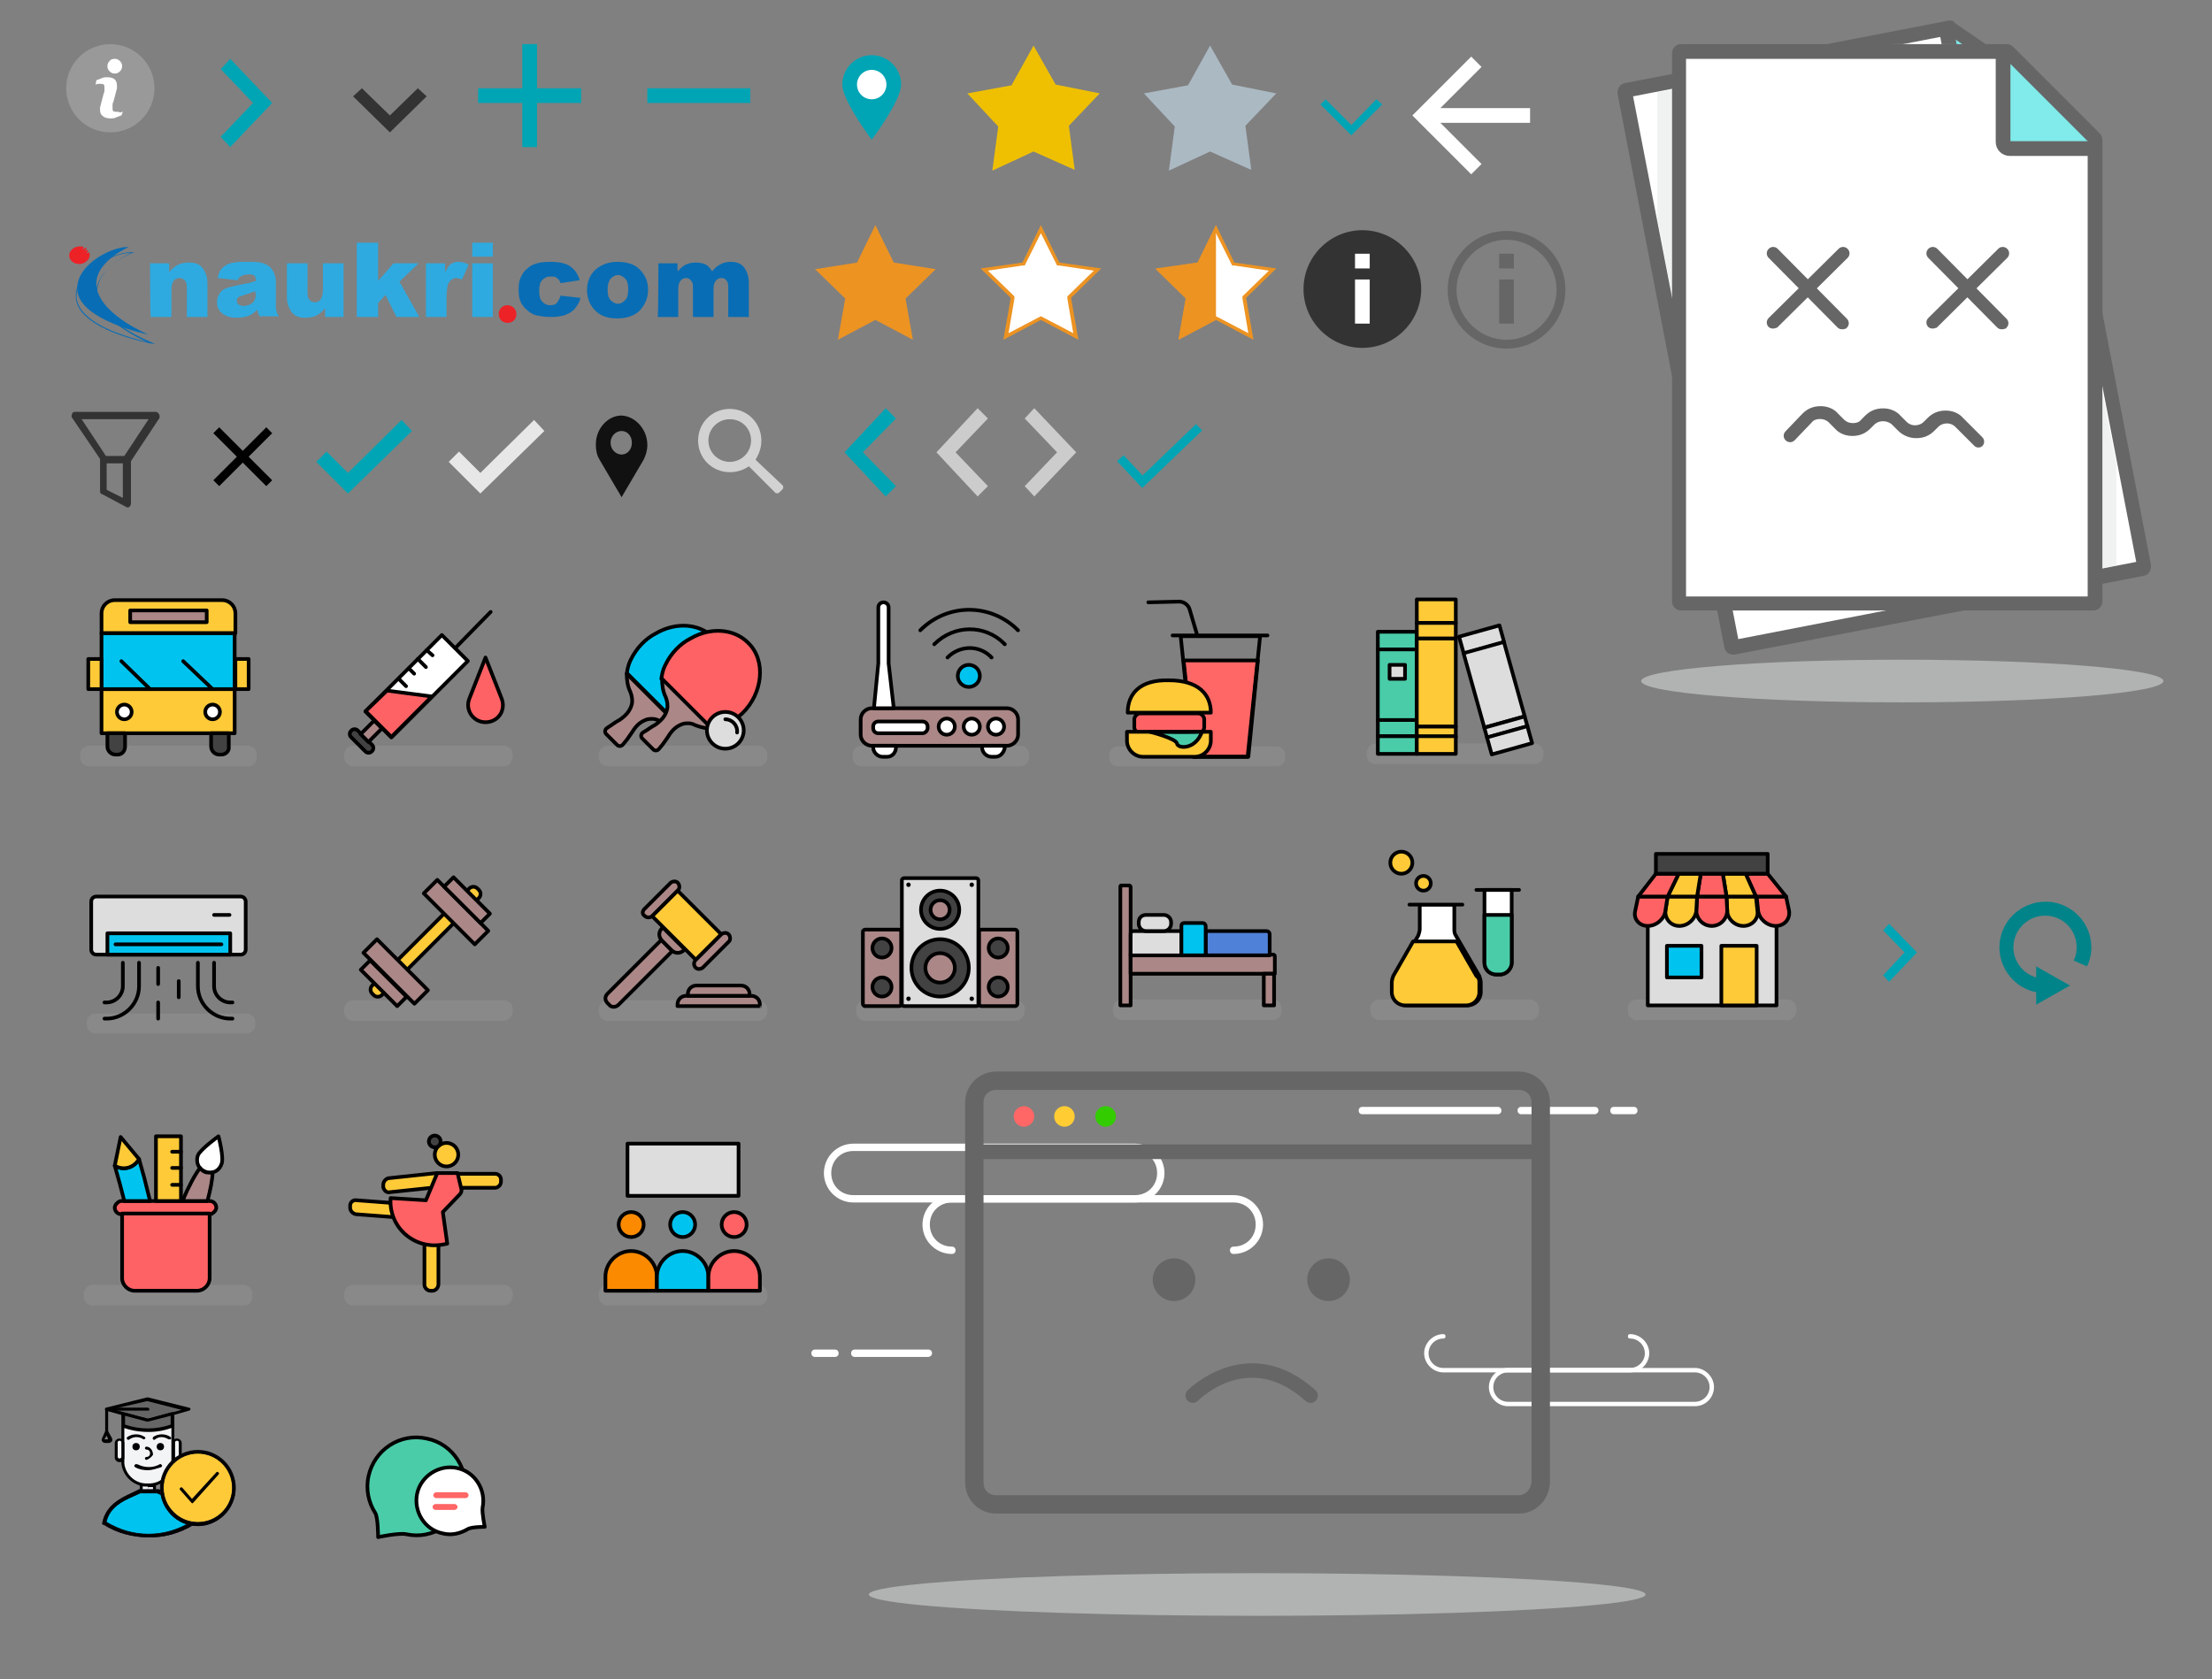 <?xml version="1.0" encoding="utf-8"?>
<!-- Generator: Adobe Illustrator 23.0.1, SVG Export Plug-In . SVG Version: 6.00 Build 0)  -->
<svg version="1.1" id="Layer_1" xmlns="http://www.w3.org/2000/svg" xmlns:xlink="http://www.w3.org/1999/xlink" x="0px" y="0px"
	 width="300.7px" height="228.3px" viewBox="0 0 300.7 228.3" style="enable-background:new 0 0 300.7 228.3;" xml:space="preserve"
	>
<rect x="0" y="0" width="300.7" height="228.3" fill="#808080" stroke="none"/>
<style type="text/css">
	.st0{fill:#999999;}
	.st1{fill:#00A5B5;}
	.st2{fill:#CCCCCC;}
	.st3{fill:#333333;}
	.st4{fill:#EC2227;}
	.st5{fill:#086DB5;}
	.st6{fill:#2EAAE1;}
	.st7{fill:#ABB9C3;}
	.st8{fill:#EFC002;}
	.st9{fill:#FFFFFF;}
	.st10{fill:#EC9322;}
	.st11{fill:#666666;}
	.st12{fill:#E7E7E7;}
	.st13{fill:#111111;}
	.st14{fill:#D2D2D2;}
	.st15{fill:#81EAEA;stroke:#666666;stroke-width:2;stroke-miterlimit:10;}
	.st16{opacity:0.5;clip-path:url(#SVGID_2_);}
	.st17{fill:#E1E5E5;}
	.st18{fill:#666666;stroke:#666666;stroke-width:0.75;stroke-miterlimit:10;}
	.st19{opacity:0.5;}
	.st20{fill:none;stroke:#00A5B5;stroke-width:1.2;stroke-miterlimit:10;}
	.st21{fill:#666666;stroke:#666666;stroke-miterlimit:10;}
	.st22{fill:#FF6666;}
	.st23{fill:#FFCC33;}
	.st24{fill:#33CC00;}
	.st25{fill:#008489;}
	.st26{fill:none;}
	.st27{opacity:0.39;}
	.st28{fill:#FF6666;stroke:#000000;stroke-width:0.5;stroke-linecap:round;stroke-linejoin:round;stroke-miterlimit:10;}
	.st29{fill:none;stroke:#000000;stroke-width:0.5;stroke-linecap:round;stroke-linejoin:round;stroke-miterlimit:10;}
	.st30{fill:#FE6264;stroke:#000000;stroke-width:0.5;stroke-linecap:round;stroke-linejoin:round;stroke-miterlimit:10;}
	.st31{fill:#FFCA38;stroke:#000000;stroke-width:0.5;stroke-linecap:round;stroke-linejoin:round;stroke-miterlimit:10;}
	.st32{fill:#4ACCA9;stroke:#000000;stroke-width:0.5;stroke-linecap:round;stroke-linejoin:round;stroke-miterlimit:10;}
	.st33{fill:#E67581;}
	.st34{fill:#00C4EF;stroke:#000000;stroke-width:0.5;stroke-linecap:round;stroke-linejoin:round;stroke-miterlimit:10;}
	.st35{fill:#AB8787;stroke:#000000;stroke-width:0.5;stroke-linecap:round;stroke-linejoin:round;stroke-miterlimit:10;}
	.st36{fill:#FFFFFF;stroke:#000000;stroke-width:0.5;stroke-linecap:round;stroke-linejoin:round;stroke-miterlimit:10;}
	.st37{fill:#DDDDDD;stroke:#050000;stroke-width:0.5;stroke-linecap:round;stroke-linejoin:round;stroke-miterlimit:10;}
	.st38{fill:#DDDDDD;stroke:#000000;stroke-width:0.5;stroke-linecap:round;stroke-linejoin:round;stroke-miterlimit:10;}
	.st39{fill:#424242;stroke:#000000;stroke-width:0.5;stroke-linecap:round;stroke-linejoin:round;stroke-miterlimit:10;}
	.st40{fill:#5081D8;stroke:#000000;stroke-width:0.5;stroke-linecap:round;stroke-linejoin:round;stroke-miterlimit:10;}
	.st41{fill:#FB8A00;stroke:#000000;stroke-width:0.5;stroke-linecap:round;stroke-linejoin:round;stroke-miterlimit:10;}
	.st42{fill:#F3F4F5;}
	.st43{fill:#333366;}
	.st44{fill:#666667;}
</style>
<circle id="Oval-3" class="st0" cx="15" cy="12" r="6"/>
<polygon id="Shape-Copy-6" class="st1" points="30,9.4 31.3,8 37,14 31.3,20 30,18.6 34.4,14 "/>
<polygon id="Shape-Copy-6_4_" class="st1" points="256,126.5 256.8,125.6 260.6,129.5 256.8,133.5 256,132.6 258.9,129.5 "/>
<polygon id="Shape-Copy-6_1_" class="st1" points="121.8,66.1 120.4,67.5 114.8,61.5 120.4,55.5 121.8,56.9 117.3,61.5 "/>
<polygon id="Shape-Copy-6_2_" class="st2" points="134.3,66.1 132.9,67.5 127.3,61.5 132.9,55.5 134.3,56.9 129.9,61.5 "/>
<polygon id="Shape-Copy-6_3_" class="st2" points="139.3,56.9 140.6,55.5 146.3,61.5 140.6,67.5 139.3,66.1 143.7,61.5 "/>
<polygon id="Shape-Copy-7" class="st3" points="56.8,12 53,15.7 49.2,12 48,13.1 53,18 58,13.1 "/>
<polygon id="Shape" class="st1" points="71,6 71,12 65,12 65,14 71,14 71,20 73,20 73,14 79,14 79,12 73,12 73,6 "/>
<polygon id="Shape-Copy-4" class="st1" points="94,12 88,12 88,14 94,14 96,14 102,14 102,12 96,12 "/>
<g>
	<path class="st4" d="M11.7,34.4l0.3-0.3L11.9,34l-0.4,0.1l0.3-0.3c0,0,0-0.1-0.1-0.1l-0.5,0.2l0.2-0.3c-0.2-0.1-0.4-0.1-0.6-0.1
		c-0.7,0-1.4,0.6-1.4,1.2c0,0.7,0.6,1.2,1.4,1.2c0.7,0,1.4-0.6,1.4-1.2c0-0.1,0-0.2-0.1-0.4L11.7,34.4z"/>
	<g>
		<path class="st5" d="M76.2,40.2l2.7,0.3c-0.1,0.6-0.4,1-0.7,1.4c-0.3,0.4-0.8,0.7-1.3,0.9s-1.2,0.3-2,0.3S73.5,43,73,42.9
			s-1-0.4-1.3-0.7c-0.4-0.3-0.7-0.7-0.9-1.1c-0.2-0.4-0.3-1-0.3-1.7c0-0.8,0.1-1.4,0.4-1.9c0.2-0.4,0.4-0.7,0.8-1
			c0.3-0.3,0.7-0.5,1-0.6c0.5-0.2,1.2-0.3,2.1-0.3c1.2,0,2.1,0.2,2.7,0.6c0.6,0.4,1.1,1.1,1.3,1.9l-2.6,0.4
			c-0.1-0.3-0.2-0.5-0.5-0.7c-0.2-0.2-0.5-0.2-0.9-0.2c-0.5,0-0.8,0.2-1.1,0.5c-0.3,0.3-0.4,0.8-0.4,1.5c0,0.6,0.1,1.1,0.4,1.4
			c0.3,0.3,0.6,0.5,1.1,0.5c0.4,0,0.7-0.1,0.9-0.3C75.9,40.9,76.1,40.6,76.2,40.2"/>
		<path class="st5" d="M79.8,39.4c0-1.1,0.4-2,1.1-2.7c0.8-0.7,1.8-1.1,3-1.1c1.5,0,2.6,0.4,3.3,1.3c0.6,0.7,0.9,1.5,0.9,2.5
			c0,1.1-0.4,2-1.1,2.8c-0.7,0.7-1.8,1.1-3.1,1.1c-1.2,0-2.1-0.3-2.8-0.9C80.2,41.6,79.8,40.6,79.8,39.4 M82.6,39.4
			c0,0.6,0.1,1.1,0.4,1.4c0.3,0.3,0.6,0.5,1,0.5s0.7-0.2,1-0.5s0.4-0.8,0.4-1.5c0-0.6-0.1-1.1-0.4-1.4c-0.3-0.3-0.6-0.5-1-0.5
			s-0.7,0.2-1,0.5C82.7,38.3,82.6,38.8,82.6,39.4"/>
		<path class="st5" d="M89.5,35.8h2.6v1.1c0.4-0.4,0.8-0.8,1.1-0.9c0.4-0.2,0.8-0.3,1.4-0.3s1,0.1,1.4,0.3c0.3,0.2,0.6,0.5,0.8,0.9
			c0.4-0.5,0.8-0.8,1.2-1c0.4-0.2,0.8-0.3,1.3-0.3c0.8,0,1.4,0.2,1.8,0.7s0.7,1.2,0.7,2.2v4.6H99v-4.2c0-0.3-0.1-0.6-0.2-0.7
			c-0.2-0.3-0.4-0.4-0.7-0.4c-0.3,0-0.6,0.1-0.8,0.4c-0.2,0.2-0.3,0.6-0.3,1.1v3.8h-2.8v-4c0-0.3,0-0.5-0.1-0.7s-0.2-0.3-0.3-0.4
			c-0.1-0.1-0.3-0.2-0.5-0.2c-0.3,0-0.6,0.1-0.8,0.4c-0.2,0.2-0.3,0.6-0.3,1.2v3.7h-2.8C89.5,43.1,89.5,35.8,89.5,35.8z"/>
		<path class="st6" d="M20.4,35.8H23V37c0.4-0.5,0.8-0.8,1.2-1c0.4-0.2,0.9-0.3,1.5-0.3c0.8,0,1.4,0.2,1.8,0.7s0.7,1.2,0.7,2.1v4.6
			h-2.8v-4c0-0.5-0.1-0.8-0.3-1c-0.2-0.2-0.4-0.3-0.7-0.3c-0.3,0-0.6,0.1-0.8,0.4c-0.2,0.3-0.3,0.7-0.3,1.4v3.5h-2.8
			C20.4,43.1,20.4,35.8,20.4,35.8z"/>
		<path class="st6" d="M32.3,38.1l-2.7-0.3c0.1-0.5,0.2-0.8,0.4-1.1c0.2-0.3,0.5-0.5,0.8-0.7c0.3-0.1,0.6-0.3,1.1-0.3
			c0.4-0.1,0.9-0.1,1.5-0.1c0.8,0,1.5,0,2,0.1s0.9,0.3,1.3,0.6c0.2,0.2,0.4,0.5,0.6,0.9c0.1,0.4,0.2,0.7,0.2,1.1v3.2
			c0,0.3,0,0.6,0.1,0.8c0,0.2,0.1,0.4,0.3,0.7h-2.6c-0.1-0.2-0.2-0.3-0.2-0.4c0-0.1-0.1-0.3-0.1-0.5c-0.4,0.4-0.7,0.6-1.1,0.8
			c-0.5,0.2-1.1,0.3-1.7,0.3c-0.9,0-1.5-0.2-2-0.6c-0.5-0.4-0.7-0.9-0.7-1.5s0.2-1,0.5-1.4s0.9-0.6,1.8-0.8c1-0.2,1.7-0.4,2-0.4
			c0.3-0.1,0.6-0.2,1-0.3c0-0.3-0.1-0.6-0.2-0.7c-0.1-0.1-0.4-0.2-0.7-0.2c-0.5,0-0.8,0.1-1,0.2C32.6,37.6,32.4,37.8,32.3,38.1
			 M34.7,39.6c-0.4,0.1-0.8,0.3-1.2,0.4c-0.6,0.2-0.9,0.3-1.1,0.4c-0.2,0.2-0.2,0.3-0.2,0.5s0.1,0.4,0.2,0.5
			c0.2,0.1,0.4,0.2,0.7,0.2s0.6-0.1,0.9-0.2c0.3-0.2,0.5-0.3,0.6-0.6c0.1-0.2,0.2-0.5,0.2-0.8C34.7,40,34.7,39.6,34.7,39.6z"/>
		<path class="st6" d="M46.8,43.1h-2.6v-1.2c-0.4,0.5-0.8,0.8-1.2,1s-0.9,0.3-1.5,0.3c-0.8,0-1.4-0.2-1.8-0.7
			C39.3,42,39,41.3,39,40.4v-4.6h2.8v4c0,0.5,0.1,0.8,0.3,1s0.4,0.3,0.7,0.3s0.6-0.1,0.8-0.4c0.2-0.3,0.3-0.7,0.3-1.4v-3.5h2.8v7.3
			H46.8z"/>
		<polygon class="st6" points="48.5,33 51.4,33 51.4,38.2 53.5,35.8 56.9,35.8 54.3,38.3 57,43.1 53.9,43.1 52.4,40.1 51.4,41.2 
			51.4,43.1 48.5,43.1 		"/>
		<path class="st6" d="M57.9,35.8h2.6V37c0.3-0.5,0.5-0.9,0.8-1.1c0.3-0.2,0.6-0.3,1-0.3s0.9,0.1,1.4,0.4l-0.9,2
			c-0.3-0.1-0.6-0.2-0.8-0.2c-0.4,0-0.6,0.2-0.9,0.5c-0.3,0.4-0.4,1.2-0.4,2.4v2.4h-2.8C57.9,43.1,57.9,35.8,57.9,35.8z"/>
		<path class="st6" d="M64.2,33H67v1.9h-2.8V33z M64.2,35.8H67v7.3h-2.8V35.8z"/>
		<path class="st5" d="M17.5,33.6c0,0-5.2,2.2-4.3,5.8s7,6.1,7,6.1s-9.9-2-9.7-6.4C10.6,35.7,15.6,33.4,17.5,33.6"/>
		<path class="st5" d="M21.1,46.8l-0.6-0.1c0,0-2.6-0.5-5.1-1.5c-1.5-0.6-2.7-1.3-3.5-2c-1.1-0.9-1.6-1.9-1.6-3c0-2,1.8-3.5,2.9-4.2
			c1.5-1,3.3-1.7,4.5-1.7c0.1,0,0.3,0,0.4,0h0.2L18,34.4c0,0-1.3,0.5-2.5,1.4c-1.1,0.9-2.4,2.3-2.3,4.2c0.1,0.8,0.5,1.7,1.2,2.5
			c0.6,0.7,1.5,1.4,2.5,2.1c1.8,1.2,3.6,1.9,3.6,1.9L21.1,46.8z M17.6,34.4c-1.1,0-3,0.7-4.4,1.7c-1,0.7-2.8,2.2-2.8,4.1
			c0,1,0.5,2,1.6,2.9c0.8,0.7,2,1.4,3.5,2c1.8,0.7,3.6,1.2,4.5,1.4c-0.7-0.3-1.9-0.9-3.1-1.7c-1.1-0.7-1.9-1.4-2.5-2.1
			c-0.8-0.9-1.2-1.8-1.3-2.6c-0.1-0.9,0.2-1.7,0.7-2.5c0.4-0.6,1-1.2,1.7-1.8c0.9-0.7,1.9-1.2,2.3-1.4
			C17.7,34.4,17.6,34.4,17.6,34.4"/>
		<path class="st4" d="M70.2,42.7c0,0.7-0.5,1.2-1.2,1.2s-1.2-0.5-1.2-1.2s0.5-1.2,1.2-1.2C69.6,41.5,70.2,42,70.2,42.7"/>
	</g>
</g>
<path id="Shape_525_copy_7" class="st7" d="M164.5,6.2l3,5.3l6,1.2l-4.2,4.4l0.8,6l-5.6-2.5l-5.6,2.6l0.8-6l-4.2-4.5l6-1.1
	L164.5,6.2"/>
<path id="Shape_525_copy" class="st8" d="M140.5,6.2l3,5.3l6,1.2l-4.2,4.4l0.8,6l-5.6-2.5l-5.6,2.6l0.8-6l-4.2-4.5l6-1.1L140.5,6.2"
	/>
<g>
	<path class="st9" d="M15.9,15.2c-0.2,0-0.4,0-0.5-0.1s-0.1-0.2-0.1-0.4c0-0.1,0-0.2,0-0.4c0-0.1,0-0.3,0.1-0.4l0.4-1.5
		c0-0.1,0.1-0.3,0.1-0.4c0-0.2,0-0.3,0-0.4c0-0.3-0.1-0.6-0.3-0.8s-0.6-0.3-1-0.3c-0.2,0-0.5,0-0.7,0.1s-0.5,0.2-0.8,0.3L13,11.5
		c0.1,0,0.2-0.1,0.3-0.1s0.2,0,0.3,0c0.2,0,0.4,0,0.5,0.1s0.1,0.2,0.1,0.4c0,0.1,0,0.2,0,0.4c0,0.1,0,0.2-0.1,0.4l-0.4,1.5
		c0,0.2-0.1,0.3-0.1,0.4c0,0.1,0,0.2,0,0.4c0,0.3,0.1,0.6,0.4,0.8c0.2,0.2,0.6,0.3,1,0.3c0.3,0,0.5,0,0.7-0.1s0.5-0.2,0.8-0.3
		l0.2-0.5c0,0-0.2,0-0.3,0.1C16.1,15.2,16,15.2,15.9,15.2z"/>
	<path class="st9" d="M15.6,8c-0.3,0-0.6,0.1-0.7,0.3c-0.2,0.2-0.3,0.4-0.3,0.7s0.1,0.5,0.3,0.7s0.4,0.3,0.7,0.3s0.5-0.1,0.7-0.3
		s0.3-0.4,0.3-0.7s-0.1-0.5-0.3-0.7S15.9,8,15.6,8z"/>
</g>
<g>
	<polygon class="st9" points="141.5,43.3 136.8,45.8 137.7,40.5 133.8,36.7 139.1,36 141.5,31.2 143.9,36 149.2,36.7 145.3,40.5 
		146.2,45.8 	"/>
	<path class="st10" d="M141.5,31.7l2.1,4.2l0.1,0.2h0.3l4.7,0.7l-3.4,3.3l-0.2,0.2v0.3l0.8,4.7l-4.2-2.2l-0.2-0.1l-0.2,0.1l-4.2,2.2
		l0.8-4.7v-0.3l-0.2-0.2l-3.4-3.3l4.7-0.7h0.3l0.1-0.2L141.5,31.7z M141.5,30.6l-2.5,5.1l-5.7,0.8l4.1,4l-1,5.7l5.1-2.7l5.1,2.7
		l-1-5.7l4.1-4l-5.7-0.8L141.5,30.6z"/>
	<polygon class="st10" points="119,30.6 121.5,35.7 127.2,36.6 123.1,40.6 124.1,46.2 119,43.5 113.9,46.2 114.9,40.6 110.8,36.6 
		116.5,35.7 	"/>
	<polygon class="st9" points="165.3,43.3 160.5,45.8 161.4,40.5 157.6,36.7 162.9,36 165.3,31.2 167.7,36 173,36.7 169.1,40.5 
		170,45.8 	"/>
	<path class="st10" d="M165.3,31.7l2.1,4.2l0.1,0.2h0.3l4.7,0.7l-3.4,3.3l-0.2,0.2v0.3l0.8,4.7l-4.2-2.2l-0.2-0.1l-0.2,0.1l-4.2,2.2
		l0.8-4.7v-0.3l-0.2-0.2l-3.4-3.3l4.7-0.7h0.3l0.1-0.2L165.3,31.7z M165.3,30.6l-2.5,5.1l-5.7,0.8l4.1,4l-1,5.7l5.1-2.7l5.1,2.7
		l-1-5.7l4.1-4l-5.7-0.8L165.3,30.6z"/>
	<polyline class="st10" points="165.3,43.5 160.2,46.2 161.2,40.6 157.1,36.6 162.8,35.7 165.3,30.6 	"/>
</g>
<g>
	<path class="st1" d="M122.5,11.5c0,2.2-4,7.5-4,7.5s-4-5.3-4-7.5s1.8-4,4-4S122.5,9.3,122.5,11.5z"/>
	<circle class="st9" cx="118.5" cy="11.5" r="2"/>
</g>
<g>
	<polygon class="st1" points="183.7,18.4 179.5,14.2 180.2,13.5 183.7,17 187.1,13.5 187.9,14.2 	"/>
</g>
<g id="Mobile">
	<g id="SRP-Copy-14" transform="translate(-17, -15)">
		<polygon id="Shape_1_" class="st9" points="225,29.7 212.8,29.7 218.4,24.1 217,22.7 209,30.7 217,38.7 218.4,37.3 212.8,31.7 
			225,31.7 		"/>
	</g>
</g>
<g>
	<path class="st11" d="M203.8,38h2v6h-2V38z"/>
	<path class="st11" d="M203.8,34.5h2v2h-2V34.5z"/>
	<g>
		<path class="st11" d="M204.8,32.6c3.7,0,6.8,3.1,6.8,6.8s-3.1,6.8-6.8,6.8s-6.8-3.1-6.8-6.8S201.1,32.6,204.8,32.6 M204.8,31.4
			c-4.4,0-8,3.6-8,8s3.6,8,8,8s8-3.6,8-8S209.2,31.4,204.8,31.4L204.8,31.4z"/>
	</g>
</g>
<g>
	<g>
		<path class="st3" d="M185.2,31.3c-4.4,0-8,3.6-8,8s3.6,8,8,8s8-3.6,8-8S189.6,31.3,185.2,31.3L185.2,31.3z"/>
	</g>
	<path class="st9" d="M184.2,38h2v6h-2V38z"/>
	<path class="st9" d="M184.2,34.5h2v2h-2V34.5z"/>
</g>
<g id="home_x2F_SRP_x2F_CTP">
	<g id="CTP" transform="translate(-118, -157)">
		<g id="Group-3" transform="translate(118, 154)">
			<g id="filter" transform="translate(0, 3)">
				<path id="Shape_2_" class="st3" d="M21.6,56.3c-0.1-0.2-0.3-0.3-0.4-0.3h-11c-0.2,0-0.4,0.1-0.4,0.3c-0.1,0.2-0.1,0.4,0,0.5
					l3.8,5.6c0,0,0,0,0,0.1v4.3c0,0.2,0.1,0.4,0.3,0.4l3.2,1.7c0.1,0,0.1,0.1,0.2,0.1s0.2,0,0.3-0.1c0.1-0.1,0.2-0.3,0.2-0.4v-5.8
					l3.9-5.9C21.7,56.6,21.7,56.4,21.6,56.3L21.6,56.3z M16.7,67.7l-2.2-1.1V63h2.2V67.7z M16.9,62h-2.5l-3.3-5h9.1L16.9,62z"/>
			</g>
		</g>
	</g>
</g>
<g id="home_x2F_SRP_x2F_CTP_1_">
	<g id="Artboard" transform="translate(-75, -63)">
		<g id="Group-52" transform="translate(14, 55)">
			<polygon id="Shape-Copy-25" points="98,66.9 97.2,66.1 94,69.3 90.8,66.1 90,66.9 93.2,70.1 90,73.3 90.8,74.1 94,70.9 
				97.2,74.1 98,73.3 94.8,70.1 			"/>
		</g>
	</g>
</g>
<g id="home_x2F_SRP_x2F_CTP_2_">
	<g id="Artboard_1_" transform="translate(-119, -230)">
		<polygon id="Shape-Copy-21" class="st1" points="166.3,294.3 163.4,291.4 162,292.8 166.3,297.1 175,288.6 173.6,287.1 		"/>
	</g>
</g>
<g id="home_x2F_SRP_x2F_CTP_3_">
	<g id="Artboard_2_" transform="translate(-119, -266)">
		<polygon id="Shape-Copy-21_1_" class="st12" points="184.3,330.3 181.4,327.4 180,328.8 184.3,333.1 193,324.6 191.6,323.1 		"/>
	</g>
</g>
<g id="home_x2F_SRP_x2F_CTP_4_">
	<g id="CTP_1_" transform="translate(-88, -243)">
		<g id="Group-2" transform="translate(0, 196)">
			<g id="Group-46-Copy-4" transform="translate(88, 7)">
				<path id="Shape_3_" class="st13" d="M88,100.5c0,0.7-0.2,1.4-0.5,2l-3,5.1l-3-5.1c-0.3-0.5-0.5-1.1-0.5-2.1
					c0-2.1,1.6-3.9,3.5-3.9C86.4,96.6,88,98.4,88,100.5z M83,100.2c0,0.9,0.7,1.6,1.5,1.6s1.4-0.7,1.4-1.6s-0.6-1.6-1.4-1.6
					S83,99.3,83,100.2z"/>
			</g>
		</g>
	</g>
</g>
<g id="home_x2F_SRP_x2F_CTP_5_">
	<g id="Artboard_3_" transform="translate(-121, -108)">
		<path id="Shape-Copy-10" class="st14" d="M227.4,174c0.1,0.1,0.1,0.4,0,0.5l-0.5,0.5c-0.1,0.1-0.4,0.1-0.5,0l-3.5-3.5l-0.1-0.1
			c-0.7,0.5-1.6,0.8-2.6,0.8c-2.4,0-4.3-1.9-4.3-4.3c0-2.4,1.9-4.3,4.3-4.3c2.4,0,4.3,1.9,4.3,4.3c0,1-0.3,1.8-0.8,2.6
			c0,0,0.1,0,0.1,0.1L227.4,174z M220.2,165c-1.6,0-2.9,1.3-2.9,2.9c0,1.6,1.3,2.9,2.9,2.9c1.6,0,2.9-1.3,2.9-2.9
			C223.1,166.3,221.9,165,220.2,165z"/>
	</g>
</g>
<g>
	<g>
		<g>
			<g>
				<g>
					<path class="st9" d="M235.6,87.9c-0.1,0-0.2-0.1-0.2-0.2l-14.5-75.2c0-0.1,0-0.1,0-0.2s0.1-0.1,0.2-0.1l44-8.5l0,0
						c0.1,0,0.1,0,0.1,0l14,9.6c0.1,0,0.1,0.1,0.1,0.2l12.2,63.3c0,0.1,0,0.1,0,0.2s-0.1,0.1-0.2,0.1L235.6,87.9L235.6,87.9z"/>
					<path class="st11" d="M265.2,4.7L265.2,4.7L265.2,4.7 M264.9,4.8l13.5,9.3l12,62.3l-54.1,10.5L222,13.1L264.9,4.8 M265.1,2.8
						c-0.1,0-0.2,0-0.2,0l-44,8.5c-0.7,0.1-1.1,0.8-1,1.5L234.4,88c0.1,0.6,0.6,1,1.2,1c0.1,0,0.2,0,0.2,0l55.6-10.7
						c0.7-0.1,1.1-0.8,1-1.5l-12.2-63.3c-0.1-0.3-0.3-0.6-0.5-0.8l-14-9.6C265.6,2.8,265.3,2.8,265.1,2.8L265.1,2.8z"/>
				</g>
			</g>
		</g>
		<g>
			<path class="st15" d="M264.7,4.6l2.2,11.6c0.1,0.5,0.6,0.9,1.1,0.8l11.5-2.2"/>
		</g>
	</g>
	<g>
		<g>
			<g>
				<g>
					<g>
						<g>
							<g>
								<g>
									<g>
										<g>
											<g>
												<defs>
													<polyline id="SVGID_1_" points="278.1,13.9 290.3,76.4 236.3,86.7 222.1,13.2 263.8,4.7 													"/>
												</defs>
												<clipPath id="SVGID_2_">
													<use xlink:href="#SVGID_1_"  style="overflow:visible;"/>
												</clipPath>
												<g class="st16">
													<g>
														<polyline class="st17" points="287.7,18.5 287.7,83.1 225.3,83.1 225.3,6 274.4,6 														"/>
													</g>
												</g>
											</g>
										</g>
									</g>
								</g>
							</g>
						</g>
					</g>
				</g>
			</g>
		</g>
	</g>
	<g>
		<g>
			<g>
				<path class="st9" d="M228.4,82.1c-0.1,0-0.2-0.1-0.2-0.2V7.2c0-0.1,0.1-0.2,0.2-0.2h44.3c0.1,0,0.1,0,0.2,0.1l11.8,11.8
					c0,0,0.1,0.1,0.1,0.2v62.8c0,0.1-0.1,0.2-0.2,0.2H228.4z"/>
				<path class="st11" d="M272.5,8l11.3,11.3v61.8h-54.6V8H272.5 M272.8,6h-44.3c-0.7,0-1.2,0.6-1.2,1.2v74.6c0,0.7,0.6,1.2,1.2,1.2
					h56.1c0.7,0,1.2-0.6,1.2-1.2V19c0-0.3-0.1-0.6-0.4-0.9L273.7,6.4C273.4,6.1,273.1,6,272.8,6L272.8,6z"/>
			</g>
		</g>
	</g>
	<g>
		<path class="st15" d="M272.3,7.7v11.6c0,0.5,0.4,0.9,0.9,0.9h11.6"/>
	</g>
	<g>
		<g>
			<path class="st18" d="M250.5,44.4c-0.1,0-0.3,0-0.4-0.1l-9.4-9.5c-0.2-0.2-0.2-0.5,0-0.7s0.5-0.2,0.7,0l9.4,9.5
				c0.2,0.2,0.2,0.5,0,0.7C250.8,44.3,250.6,44.4,250.5,44.4z"/>
		</g>
		<g>
			<path class="st18" d="M241.1,44.3c-0.1,0-0.3,0-0.4-0.1c-0.2-0.2-0.2-0.5,0-0.7l9.5-9.4c0.2-0.2,0.5-0.2,0.7,0s0.2,0.5,0,0.7
				l-9.5,9.4C241.3,44.2,241.2,44.3,241.1,44.3z"/>
		</g>
	</g>
	<g>
		<g>
			<path class="st18" d="M272.2,44.4c-0.1,0-0.3,0-0.4-0.1l-9.4-9.5c-0.2-0.2-0.2-0.5,0-0.7s0.5-0.2,0.7,0l9.4,9.5
				c0.2,0.2,0.2,0.5,0,0.7C272.5,44.3,272.3,44.4,272.2,44.4z"/>
		</g>
		<g>
			<path class="st18" d="M262.8,44.3c-0.1,0-0.3,0-0.4-0.1c-0.2-0.2-0.2-0.5,0-0.7l9.5-9.4c0.2-0.2,0.5-0.2,0.7,0s0.2,0.5,0,0.7
				l-9.5,9.4C263,44.2,262.9,44.3,262.8,44.3z"/>
		</g>
	</g>
	<g>
		<path class="st18" d="M268.7,60.4l-2.6-2.6c-0.4-0.4-0.9-0.6-1.4-0.6l0,0c-0.6,0-1.1,0.2-1.5,0.6l-0.5,0.5
			c-0.6,0.6-1.3,0.9-2.2,0.9c-0.8,0-1.6-0.3-2.2-0.9l-0.8-0.8c-0.4-0.4-1-0.6-1.5-0.6c-0.6,0-1.1,0.2-1.5,0.6L254,58
			c-0.6,0.6-1.3,0.9-2.2,0.9l0,0c-0.8,0-1.6-0.3-2.1-0.9l-0.8-0.8c-0.4-0.4-0.9-0.6-1.5-0.6s-1.1,0.2-1.4,0.6l-2.3,2.4
			c-0.2,0.2-0.5,0.2-0.7,0s-0.2-0.5,0-0.7l2.3-2.4c0.6-0.6,1.3-0.9,2.2-0.9l0,0c0.8,0,1.6,0.3,2.1,0.9l0.8,0.8
			c0.4,0.4,0.9,0.6,1.5,0.6s1.1-0.2,1.4-0.6l0.5-0.5c0.6-0.6,1.3-0.9,2.2-0.9l0,0c0.8,0,1.6,0.3,2.1,0.9l0.8,0.8
			c0.4,0.4,0.9,0.6,1.4,0.6l0,0c0.6,0,1.1-0.2,1.5-0.6l0.5-0.5c0.6-0.6,1.3-0.9,2.2-0.9l0,0c0.8,0,1.6,0.3,2.1,0.9l2.6,2.6
			c0.2,0.2,0.2,0.5,0,0.7C269.1,60.5,268.8,60.5,268.7,60.4z"/>
	</g>
	<g class="st19">
		<g>
			<ellipse class="st17" cx="258.6" cy="92.6" rx="35.5" ry="2.9"/>
		</g>
	</g>
</g>
<polyline class="st20" points="152.3,62.3 155.3,65.5 163,58.1 "/>
<g>
	<g>
		<g>
			<path class="st9" d="M216.8,151.5h-10c-0.3,0-0.5-0.2-0.5-0.5s0.2-0.5,0.5-0.5h10c0.3,0,0.5,0.2,0.5,0.5S217,151.5,216.8,151.5z"
				/>
		</g>
		<g>
			<path class="st9" d="M222.1,151.5h-2.7c-0.3,0-0.5-0.2-0.5-0.5s0.2-0.5,0.5-0.5h2.7c0.3,0,0.5,0.2,0.5,0.5
				S222.4,151.5,222.1,151.5z"/>
		</g>
		<g>
			<path class="st9" d="M203.6,151.5h-18.4c-0.3,0-0.5-0.2-0.5-0.5s0.2-0.5,0.5-0.5h18.4c0.3,0,0.5,0.2,0.5,0.5
				S203.9,151.5,203.6,151.5z"/>
		</g>
	</g>
	<g>
		<g>
			<path class="st9" d="M126.2,184.5h-10c-0.3,0-0.5-0.2-0.5-0.5s0.2-0.5,0.5-0.5h10c0.3,0,0.5,0.2,0.5,0.5S126.4,184.5,126.2,184.5
				z"/>
		</g>
		<g>
			<path class="st9" d="M113.5,184.5h-2.7c-0.3,0-0.5-0.2-0.5-0.5s0.2-0.5,0.5-0.5h2.7c0.3,0,0.5,0.2,0.5,0.5
				S113.8,184.5,113.5,184.5z"/>
		</g>
	</g>
	<g>
		<g>
			<path class="st9" d="M154.3,163.5H116c-2.2,0-4-1.8-4-4s1.8-4,4-4h38.3c2.2,0,4,1.8,4,4S156.5,163.5,154.3,163.5z M116,156.5
				c-1.7,0-3,1.3-3,3s1.3,3,3,3h38.3c1.7,0,3-1.3,3-3s-1.3-3-3-3H116z"/>
		</g>
		<g>
			<path class="st9" d="M167.7,170.5c-0.3,0-0.5-0.2-0.5-0.5s0.2-0.5,0.5-0.5c1.7,0,3-1.3,3-3s-1.3-3-3-3h-38.3c-1.7,0-3,1.3-3,3
				s1.3,3,3,3c0.3,0,0.5,0.2,0.5,0.5s-0.2,0.5-0.5,0.5c-2.2,0-4-1.8-4-4s1.8-4,4-4h38.3c2.2,0,4,1.8,4,4S169.9,170.5,167.7,170.5z"
				/>
		</g>
	</g>
	<g>
		<g>
			<path class="st9" d="M230.4,191.2H205c-1.4,0-2.6-1.2-2.6-2.6s1.2-2.6,2.6-2.6h25.4c1.4,0,2.6,1.2,2.6,2.6
				S231.9,191.2,230.4,191.2z M205,186.6c-1.1,0-2,0.9-2,2s0.9,2,2,2h25.4c1.1,0,2-0.9,2-2s-0.9-2-2-2H205z"/>
		</g>
		<g>
			<path class="st9" d="M221.6,186.6h-25.4c-1.4,0-2.6-1.2-2.6-2.6s1.2-2.6,2.6-2.6c0.2,0,0.3,0.1,0.3,0.3s-0.1,0.3-0.3,0.3
				c-1.1,0-2,0.9-2,2s0.9,2,2,2h25.4c1.1,0,2-0.9,2-2s-0.9-2-2-2c-0.2,0-0.3-0.1-0.3-0.3s0.1-0.3,0.3-0.3c1.4,0,2.6,1.2,2.6,2.6
				S223,186.6,221.6,186.6z"/>
		</g>
	</g>
	<g class="st19">
		<g>
			<ellipse class="st17" cx="170.9" cy="216.8" rx="52.8" ry="2.9"/>
		</g>
	</g>
	<g>
		<g>
			<g>
				<g>
					<path class="st11" d="M206.5,148.2c1,0,1.7,0.7,1.7,1.7v51.6c-0.1,1-0.8,1.8-1.7,1.8h-71.1c-1,0-1.7-0.7-1.7-1.7v-51.7
						c0-1,0.7-1.7,1.7-1.7L206.5,148.2 M206.5,146.2h-71.1c-2.1,0-3.7,1.7-3.7,3.7v51.7c0,2.1,1.7,3.7,3.7,3.7h71.1
						c2,0,3.6-1.7,3.7-3.7v-51.7C210.2,147.8,208.5,146.2,206.5,146.2L206.5,146.2z"/>
				</g>
			</g>
			<g>
				<path class="st11" d="M206.5,205.8h-71.1c-2.3,0-4.2-1.9-4.2-4.2v-51.7c0-2.3,1.9-4.2,4.2-4.2h71.1c2.3,0,4.2,1.9,4.2,4.2v51.7
					C210.6,203.9,208.8,205.8,206.5,205.8z M135.4,146.8c-1.7,0-3.2,1.4-3.2,3.2v51.7c0,1.7,1.4,3.2,3.2,3.2h71.1
					c1.7,0,3.2-1.4,3.2-3.2V150c0-1.7-1.4-3.2-3.2-3.2H135.4z"/>
			</g>
		</g>
		<g>
			<path class="st21" d="M208.6,157.1h-75.4c-0.3,0-0.5-0.2-0.5-0.5s0.2-0.5,0.5-0.5h75.4c0.3,0,0.5,0.2,0.5,0.5
				S208.9,157.1,208.6,157.1z"/>
		</g>
		<g>
			<circle class="st22" cx="139.2" cy="151.8" r="1.4"/>
		</g>
		<g>
			<circle class="st23" cx="144.7" cy="151.8" r="1.4"/>
		</g>
		<g>
			<circle class="st24" cx="150.3" cy="151.8" r="1.4"/>
		</g>
		<g>
			<g>
				<circle class="st11" cx="159.6" cy="174" r="2.9"/>
			</g>
			<g>
				<circle class="st11" cx="180.6" cy="174" r="2.9"/>
			</g>
		</g>
		<g>
			<path class="st21" d="M177.8,190.1c-8-7.2-15-0.3-15.3,0c-0.2,0.2-0.5,0.2-0.7,0s-0.2-0.5,0-0.7c0.1-0.1,7.9-7.9,16.7,0
				c0.2,0.2,0.2,0.5,0,0.7C178.4,190.2,178.2,190.4,177.8,190.1z"/>
		</g>
	</g>
</g>
<path class="st25" d="M271.8,128.8c0,3,2.2,5.6,5,6.1v1.7l4.6-2.6l-4.6-2.6v1.5c-1.8-0.5-3.1-2.2-3.1-4.1c0-2.3,1.9-4.3,4.3-4.3
	s4.3,1.9,4.3,4.3c0,0.6-0.1,1.2-0.4,1.8l1.8,0.8c0.4-0.8,0.6-1.7,0.6-2.6c0-3.4-2.8-6.2-6.2-6.2
	C274.6,122.6,271.8,125.4,271.8,128.8z"/>
<g>
	<rect x="148.8" y="78.1" class="st26" width="28" height="28"/>
	<g class="st27">
		<path class="st0" d="M173.6,104.2h-21.7c-0.6,0-1.1-0.5-1.1-1.1v-0.5c0-0.6,0.5-1.1,1.1-1.1h21.7c0.6,0,1.1,0.5,1.1,1.1v0.5
			C174.7,103.7,174.2,104.2,173.6,104.2z"/>
	</g>
	<g>
		<polygon class="st28" points="160.9,89.8 171,89.8 169.7,102.9 162.3,102.9 		"/>
		<polygon class="st29" points="169.6,102.9 162.2,102.9 160.5,86.5 171.3,86.5 		"/>
		<path class="st29" d="M156.1,81.9l4.2-0.1c0.6,0,1.2,0.4,1.4,1l1,3.4"/>
		<line class="st29" x1="159.4" y1="86.4" x2="172.3" y2="86.4"/>
		<g>
			<path class="st30" d="M162.9,99.7H155c-0.4,0-0.8-0.4-0.8-0.8v-1.1c0-0.4,0.4-0.8,0.8-0.8h7.9c0.4,0,0.8,0.4,0.8,0.8v1.1
				C163.7,99.3,163.3,99.7,162.9,99.7z"/>
			<path class="st31" d="M153.2,99.5h11.4v1.2c0,1.2-1,2.2-2.2,2.2h-7c-1.2,0-2.2-1-2.2-2.2V99.5z"/>
			<g>
				<path class="st31" d="M153.3,96.9h11.3c0-2.5-1.7-4.4-5.7-4.4C155,92.4,153.3,94.3,153.3,96.9z"/>
			</g>
			<g>
				<path class="st32" d="M156.3,99.5c0,0,3.6,0.9,3.7,1.6c0.1,0.7,2.5,0.9,3.4-1.6C161.3,99.6,156.3,99.5,156.3,99.5z"/>
			</g>
		</g>
	</g>
</g>
<g>
	<rect x="113.8" y="78.1" class="st26" width="28" height="28"/>
	<g class="st27">
		<path class="st0" d="M138.7,104.2h-21.6c-0.6,0-1.2-0.5-1.2-1.2v-0.4c0-0.6,0.5-1.2,1.2-1.2h21.6c0.6,0,1.2,0.5,1.2,1.2v0.4
			C139.8,103.7,139.3,104.2,138.7,104.2z"/>
	</g>
	<g>
		<g>
			<circle class="st33" cx="131.7" cy="91.9" r="1.5"/>
			<g>
				<path class="st29" d="M128.8,89.4C128.8,89.3,128.8,89.3,128.8,89.4c1.7-1.7,4.3-1.7,5.9-0.1c0,0,0,0.1,0.1,0.1"/>
				<path class="st29" d="M127,87.6C127,87.5,127,87.5,127,87.6c2.7-2.7,6.9-2.7,9.5-0.1c0,0,0,0.1,0.1,0.1"/>
				<path class="st29" d="M125.1,85.7C125.2,85.7,125.2,85.7,125.1,85.7c3.7-3.7,9.5-3.7,13.2-0.1c0,0,0,0.1,0.1,0.1"/>
			</g>
			<circle class="st34" cx="131.7" cy="91.9" r="1.5"/>
		</g>
		<path class="st35" d="M136.9,101.4h-18.4c-0.8,0-1.5-0.7-1.5-1.5v-2.1c0-0.8,0.7-1.5,1.5-1.5h18.4c0.8,0,1.5,0.7,1.5,1.5v2.1
			C138.4,100.7,137.7,101.4,136.9,101.4z"/>
		<path class="st36" d="M120.6,102.9H120c-0.7,0-1.3-0.6-1.3-1.3v-0.2h3.1v0.2C121.8,102.3,121.3,102.9,120.6,102.9z"/>
		<path class="st36" d="M135.3,102.9h-0.5c-0.7,0-1.3-0.6-1.3-1.3v-0.2h3.1v0.2C136.5,102.3,136,102.9,135.3,102.9z"/>
		<path class="st36" d="M125.4,99.7h-6c-0.4,0-0.7-0.3-0.7-0.7v-0.2c0-0.4,0.3-0.7,0.7-0.7h6c0.4,0,0.7,0.3,0.7,0.7V99
			C126.1,99.3,125.8,99.7,125.4,99.7z"/>
		<circle class="st36" cx="128.7" cy="98.8" r="1.1"/>
		<circle class="st36" cx="132.1" cy="98.8" r="1.1"/>
		<circle class="st36" cx="135.4" cy="98.8" r="1.1"/>
		<path class="st36" d="M121.5,96.3h-2.7l0.6-6.1v-7.6c0-0.4,0.3-0.7,0.7-0.7l0,0c0.4,0,0.7,0.3,0.7,0.7v7.6L121.5,96.3z"/>
	</g>
</g>
<g>
	<rect x="183.7" y="78.1" class="st26" width="28" height="28"/>
	<g class="st27">
		<path class="st0" d="M208.6,103.9H187c-0.6,0-1.2-0.5-1.2-1.2v-0.4c0-0.6,0.5-1.2,1.2-1.2h21.6c0.6,0,1.2,0.5,1.2,1.2v0.4
			C209.8,103.4,209.3,103.9,208.6,103.9z"/>
	</g>
	<g>
		<rect x="187.3" y="85.9" class="st32" width="5.3" height="2.4"/>
		<rect x="187.3" y="88.3" class="st32" width="5.3" height="9.7"/>
		<rect x="187.3" y="97.9" class="st32" width="5.3" height="2.2"/>
		<rect x="187.3" y="100.1" class="st32" width="5.3" height="2.4"/>
		<rect x="188.9" y="90.4" class="st37" width="2.1" height="1.9"/>
		<g>
			
				<rect x="198.6" y="85.7" transform="matrix(0.963 -0.269 0.269 0.963 -15.96 57.461)" class="st38" width="5.7" height="2.4"/>
			
				<rect x="200.3" y="87.8" transform="matrix(0.963 -0.269 0.269 0.963 -17.553 58.146)" class="st38" width="5.7" height="10.5"/>
			
				<rect x="201.9" y="98.1" transform="matrix(0.963 -0.269 0.269 0.963 -19.043 58.789)" class="st38" width="5.7" height="1.4"/>
			
				<rect x="202.4" y="99.4" transform="matrix(0.963 -0.269 0.269 0.963 -19.509 58.99)" class="st38" width="5.7" height="2.4"/>
		</g>
		<rect x="192.6" y="81.5" class="st31" width="5.3" height="3.2"/>
		<rect x="192.6" y="86.8" class="st31" width="5.3" height="12"/>
		<rect x="192.6" y="84.7" class="st31" width="5.3" height="2.1"/>
		<rect x="192.6" y="98.8" class="st31" width="5.3" height="1.4"/>
		<rect x="192.6" y="100.1" class="st31" width="5.3" height="2.4"/>
	</g>
</g>
<g>
	<rect x="8.9" y="78.1" class="st26" width="28" height="28"/>
	<g class="st27">
		<path class="st0" d="M33.7,104.2H12.1c-0.6,0-1.2-0.5-1.2-1.2v-0.4c0-0.6,0.5-1.2,1.2-1.2h21.6c0.6,0,1.2,0.5,1.2,1.2v0.4
			C34.9,103.7,34.4,104.2,33.7,104.2z"/>
	</g>
	<g>
		<g>
			<g>
				<rect x="13.8" y="93.7" class="st31" width="18.1" height="6"/>
				<path class="st31" d="M32,83.4c0-1-0.8-1.8-1.8-1.8H15.6c-1,0-1.8,0.8-1.8,1.8v2.7H32V83.4z"/>
				<rect x="13.8" y="86.1" class="st34" width="18.1" height="7.6"/>
			</g>
			<rect x="17.7" y="83" class="st35" width="10.4" height="1.6"/>
		</g>
		<g>
			<path class="st39" d="M16,102.6h-0.3c-0.6,0-1.1-0.5-1.1-1.1v-1.8H17v1.8C17,102.1,16.6,102.6,16,102.6z"/>
			<path class="st39" d="M30.1,102.6h-0.3c-0.6,0-1.1-0.5-1.1-1.1v-1.8h2.4v1.8C31.2,102.1,30.7,102.6,30.1,102.6z"/>
		</g>
		<circle class="st36" cx="16.9" cy="96.8" r="1"/>
		<circle class="st36" cx="28.9" cy="96.8" r="1"/>
		<rect x="32" y="89.6" class="st31" width="1.8" height="4.1"/>
		<rect x="12" y="89.6" class="st31" width="1.8" height="4.1"/>
		<line class="st29" x1="16.5" y1="89.9" x2="20.4" y2="93.7"/>
		<line class="st29" x1="24.9" y1="89.9" x2="28.9" y2="93.7"/>
	</g>
</g>
<g>
	<rect x="8.9" y="114.4" class="st26" width="28" height="28"/>
	<g class="st27">
		<path class="st0" d="M33.5,140.5H13c-0.6,0-1.2-0.5-1.2-1.2V139c0-0.6,0.5-1.2,1.2-1.2h20.5c0.6,0,1.2,0.5,1.2,1.2v0.4
			C34.7,140,34.2,140.5,33.5,140.5z"/>
	</g>
	<g>
		<path class="st38" d="M13.1,121.9h19.6c0.4,0,0.7,0.3,0.7,0.7v6.5c0,0.4-0.3,0.7-0.7,0.7H13.1c-0.4,0-0.7-0.3-0.7-0.7v-6.5
			C12.4,122.2,12.7,121.9,13.1,121.9z"/>
		<path class="st34" d="M14.6,126.9h16.7v2.9H14.6V126.9z"/>
		<line class="st29" x1="15.7" y1="128.4" x2="30.1" y2="128.4"/>
		<line class="st29" x1="29.1" y1="124.4" x2="31.2" y2="124.4"/>
		<g>
			<path class="st29" d="M18.9,130.9v3.2c0,2.4-2,4.4-4.4,4.4h-0.3"/>
			<path class="st29" d="M16.7,130.9v3.2c0,1.2-1,2.2-2.2,2.2h-0.3"/>
		</g>
		<g>
			<path class="st29" d="M26.9,130.9v3.2c0,2.4,2,4.4,4.4,4.4h0.3"/>
			<path class="st29" d="M29.1,130.9v3.2c0,1.2,1,2.2,2.2,2.2h0.3"/>
		</g>
		<line class="st29" x1="21.5" y1="131.6" x2="21.5" y2="133.8"/>
		<line class="st29" x1="24.3" y1="133.4" x2="24.3" y2="135.6"/>
		<line class="st29" x1="21.5" y1="136.3" x2="21.5" y2="138.5"/>
	</g>
</g>
<g>
	<rect x="43.9" y="78.1" class="st26" width="28" height="28"/>
	<g class="st27">
		<path class="st0" d="M68.5,104.2H48c-0.6,0-1.2-0.5-1.2-1.2v-0.4c0-0.6,0.5-1.2,1.2-1.2h20.5c0.6,0,1.2,0.5,1.2,1.2v0.4
			C69.6,103.7,69.1,104.2,68.5,104.2z"/>
	</g>
	<g>
		<g>
			<path class="st39" d="M48.6,99.3l2,2c0.2,0.2,0.2,0.6,0,0.8l-0.1,0.1c-0.2,0.2-0.6,0.2-0.8,0l-2-2c-0.2-0.2-0.2-0.6,0-0.8
				l0.1-0.1C48,99.1,48.4,99.1,48.6,99.3z"/>
			
				<rect x="49.3" y="90.8" transform="matrix(0.707 -0.707 0.707 0.707 -49.378 67.394)" class="st36" width="14.7" height="5"/>
			<polygon class="st30" points="52.6,93.9 58.7,94.7 53.2,100.2 49.7,96.7 			"/>
			
				<rect x="49.2" y="98.7" transform="matrix(0.707 -0.707 0.707 0.707 -55.541 64.824)" class="st35" width="2.6" height="1.5"/>
			<line class="st29" x1="61.9" y1="88.1" x2="66.7" y2="83.2"/>
			<line class="st29" x1="54.2" y1="92.3" x2="55.2" y2="93.3"/>
			<line class="st29" x1="55.6" y1="90.9" x2="56.3" y2="91.6"/>
			<line class="st29" x1="56.8" y1="89.6" x2="57.9" y2="90.7"/>
			<line class="st29" x1="58" y1="88.4" x2="58.8" y2="89.1"/>
		</g>
		<path class="st30" d="M68.2,95L66,89.4L63.8,95c-0.6,1.5,0.5,3.2,2.2,3.2S68.8,96.6,68.2,95z"/>
	</g>
</g>
<g>
	<rect x="148.8" y="112.6" class="st26" width="28" height="28"/>
	<g class="st27">
		<path class="st0" d="M173,138.7h-20.5c-0.6,0-1.2-0.5-1.2-1.2v-0.4c0-0.6,0.5-1.2,1.2-1.2H173c0.6,0,1.2,0.5,1.2,1.2v0.4
			C174.2,138.2,173.7,138.7,173,138.7z"/>
	</g>
	<g>
		<path class="st35" d="M152.3,120.6v16.1h1.4v-16.1c0-0.1-0.1-0.2-0.2-0.2h-1.1C152.3,120.4,152.3,120.5,152.3,120.6z"/>
		<path class="st35" d="M153.7,129.8h19.4c0.1,0,0.2,0.1,0.2,0.2v2.4h-19.6L153.7,129.8L153.7,129.8z"/>
		<path class="st38" d="M154.1,126.6h6.5v3.3h-6.9V127C153.7,126.7,153.9,126.6,154.1,126.6z"/>
		<path class="st40" d="M163.9,126.6h8.3c0.2,0,0.4,0.2,0.4,0.4v2.9h-8.7V126.6z"/>
		<path class="st35" d="M171.8,132.4h1.4v4.3h-1.4V132.4z"/>
		<path class="st34" d="M161,125.5h2.5c0.2,0,0.4,0.2,0.4,0.4v4h-3.3v-4C160.6,125.6,160.8,125.5,161,125.5z"/>
		<path class="st38" d="M155.8,124.4h2.4c0.5,0,1,0.4,1,1v0.2c0,0.5-0.4,1-1,1h-2.4c-0.5,0-1-0.4-1-1v-0.2
			C154.8,124.8,155.2,124.4,155.8,124.4z"/>
	</g>
</g>
<g>
	<rect x="218.7" y="112.6" class="st26" width="28" height="28"/>
	<g class="st27">
		<path class="st0" d="M243,138.7h-20.5c-0.6,0-1.2-0.5-1.2-1.2v-0.4c0-0.6,0.5-1.2,1.2-1.2H243c0.6,0,1.2,0.5,1.2,1.2v0.4
			C244.1,138.2,243.6,138.7,243,138.7z"/>
	</g>
	<g>
		<rect x="224" y="121.9" class="st38" width="17.5" height="14.8"/>
		<rect x="226.6" y="128.6" class="st34" width="4.7" height="4.3"/>
		<polygon class="st31" points="234,128.6 234,130.5 234,136.7 238.8,136.7 238.8,130.5 238.8,128.6 		"/>
		<g>
			<path class="st31" d="M237,125.9L237,125.9c1.2,0,2.1-1,1.9-2.1l-0.2-1.9h-4l0.1,1.9C234.8,124.9,235.8,125.9,237,125.9z"/>
			<path class="st30" d="M232.7,125.9L232.7,125.9c-1.2,0-2.1-1-2.1-2.1l0.1-1.9h4l0.1,1.9C234.8,124.9,233.9,125.9,232.7,125.9z"/>
			<path class="st31" d="M228.3,125.9L228.3,125.9c1.2,0,2.2-1,2.3-2.1l0.1-1.9h-4l-0.3,1.9C226.3,124.9,227.1,125.9,228.3,125.9z"
				/>
			<path class="st30" d="M224,125.9L224,125.9c-1.2,0-2-1-1.7-2.1l0.4-1.9h4l-0.3,1.9C226.3,124.9,225.2,125.9,224,125.9z"/>
			<path class="st30" d="M241.4,125.9L241.4,125.9c-1.2,0-2.3-1-2.4-2.1l-0.2-1.9h4l0.4,1.9C243.4,124.9,242.6,125.9,241.4,125.9z"
				/>
			<polygon class="st30" points="242.8,121.9 238.7,121.9 237.3,118.8 240.3,118.8 			"/>
			<polygon class="st31" points="238.7,121.9 234.7,121.9 234.2,118.8 237.3,118.8 			"/>
			<polygon class="st30" points="234.7,121.9 230.7,121.9 231.2,118.8 234.2,118.8 			"/>
			<polygon class="st31" points="231.2,118.8 230.7,121.9 226.7,121.9 228.2,118.8 			"/>
			<polygon class="st30" points="228.2,118.8 226.7,121.9 222.7,121.9 225.1,118.8 			"/>
		</g>
		<rect x="225.1" y="116.1" class="st39" width="15.2" height="2.7"/>
	</g>
</g>
<g>
	<rect x="183.7" y="112.6" class="st26" width="28" height="28"/>
	<g class="st27">
		<path class="st0" d="M208,138.7h-20.5c-0.6,0-1.2-0.5-1.2-1.2v-0.4c0-0.6,0.5-1.2,1.2-1.2H208c0.6,0,1.2,0.5,1.2,1.2v0.4
			C209.2,138.2,208.6,138.7,208,138.7z"/>
	</g>
	<g>
		<path class="st36" d="M193,123.3v3c0,0.3-0.1,0.6-0.2,0.9l-3.2,5.5c-0.2,0.3-0.2,0.6-0.2,0.9v1.3c0,1,0.8,1.8,1.8,1.8h8.3
			c1,0,1.8-0.8,1.8-1.8v-1.3c0-0.3-0.1-0.6-0.2-0.9l-3.2-5.5c-0.2-0.3-0.2-0.6-0.2-0.9v-3"/>
		<path class="st31" d="M201.1,133.6v1.3c0,1-0.8,1.8-1.8,1.8H191c-1,0-1.8-0.8-1.8-1.8v-1.3c0-0.3,0.1-0.6,0.2-0.9l2.7-4.7h5.9
			l2.7,4.7C201.1,133,201.1,133.3,201.1,133.6z"/>
		<line class="st29" x1="191.6" y1="123" x2="198.8" y2="123"/>
		<circle class="st31" cx="193.5" cy="120.1" r="1"/>
		<circle class="st31" cx="190.5" cy="117.3" r="1.5"/>
		<path class="st36" d="M203.9,132.5h-0.5c-0.9,0-1.6-0.7-1.6-1.6V121h3.7v9.9C205.5,131.7,204.8,132.5,203.9,132.5z"/>
		<g>
			<path class="st32" d="M203.9,132.5h-0.5c-0.9,0-1.6-0.7-1.6-1.6v-6.5h3.7v6.5C205.5,131.7,204.8,132.5,203.9,132.5z"/>
		</g>
		<line class="st29" x1="200.7" y1="121" x2="206.5" y2="121"/>
	</g>
</g>
<g>
	<rect x="78.8" y="78.1" class="st26" width="28" height="28"/>
	<g class="st27">
		<path class="st0" d="M103.1,104.2H82.6c-0.6,0-1.2-0.5-1.2-1.2v-0.4c0-0.6,0.5-1.2,1.2-1.2h20.5c0.6,0,1.2,0.5,1.2,1.2v0.4
			C104.3,103.7,103.7,104.2,103.1,104.2z"/>
	</g>
	<g>
		<path class="st35" d="M85.2,91.6c0,0.8,0.1,1.7,0.5,2.5c0.2,0.5,0.3,1.1,0.2,1.6c-0.2,0.9-0.8,1.6-1.7,2.2
			c-0.4,0.2-0.8,0.5-1.1,0.7L82.5,99c-0.3,0.2-0.3,0.6-0.1,0.8l1.5,1.5c0.2,0.2,0.6,0.2,0.8-0.1l0.5-0.6c0.2-0.3,0.5-0.7,0.7-1
			c0.6-1,1.2-1.5,2.1-1.8c0.5-0.1,1.1-0.1,1.6,0.2c0.8,0.3,1.6,0.5,2.3,0.4c0.1,0,0.1-0.1,0-0.1L85.2,91.6
			C85.3,91.6,85.2,91.6,85.2,91.6z"/>
		<g>
			<path class="st34" d="M97,86.7c-2-2-5.2-2.1-7.8-0.6l0,0c-1.4,0.7-2.7,2-3.5,3.7c-0.3,0.6-0.4,1.2-0.5,1.8c0,0,0.1-0.1,0.1,0
				l6.7,6.7v0.1c1.4-0.1,2.8-0.8,4.2-2.1C99,93.6,99.4,89.1,97,86.7z"/>
		</g>
		<path class="st35" d="M90,92.3c0,0.8,0.1,1.7,0.5,2.5c0.2,0.5,0.3,1.1,0.2,1.6c-0.2,0.9-0.8,1.6-1.7,2.2c-0.4,0.2-0.8,0.5-1.1,0.7
			l-0.5,0.3c-0.3,0.2-0.3,0.6-0.1,0.8l1.5,1.5c0.2,0.2,0.6,0.2,0.8-0.1l0.5-0.6c0.2-0.3,0.5-0.7,0.7-1c0.6-1,1.2-1.5,2.1-1.8
			c0.5-0.1,1.1-0.1,1.6,0.2c0.8,0.3,1.6,0.5,2.3,0.4c0.1,0,0.1-0.1,0-0.1l-6.7-6.7C90,92.2,90,92.3,90,92.3z"/>
		<g>
			<path class="st30" d="M101.7,87.4c-2-2-5.2-2.1-7.8-0.6l0,0c-1.4,0.7-2.7,2-3.5,3.7c-0.3,0.6-0.4,1.2-0.5,1.8c0,0,0.1-0.1,0.1,0
				l6.7,6.7v0.1c1.4-0.1,2.8-0.8,4.2-2.1C103.7,94.3,104.2,89.8,101.7,87.4z"/>
		</g>
		<circle class="st38" cx="98.6" cy="99.3" r="2.5"/>
		<path class="st29" d="M98.6,97.8c0.9,0,1.7,0.8,1.6,1.8"/>
	</g>
</g>
<g>
	<rect x="8.9" y="151.4" class="st26" width="28" height="28"/>
	<g class="st27">
		<path class="st0" d="M33.2,177.5H12.6c-0.6,0-1.2-0.5-1.2-1.2v-0.4c0-0.6,0.5-1.2,1.2-1.2h20.5c0.6,0,1.2,0.5,1.2,1.2v0.4
			C34.3,177,33.8,177.5,33.2,177.5z"/>
	</g>
	<g>
		<path class="st36" d="M29.7,154.5c0,0,0.8,3,0.4,3.8c-0.2,0.6-0.7,1-1.2,1.1c-0.3,0.1-0.6,0.1-1-0.1c-0.3-0.1-0.6-0.3-0.8-0.6
			c-0.3-0.4-0.4-1-0.2-1.6C27.2,156.3,29.7,154.5,29.7,154.5z"/>
		<path class="st30" d="M28.5,163.3c0.5,0,0.9,0.4,0.9,0.9c0,0.2-0.1,0.4-0.3,0.6c-0.2,0.2-0.4,0.3-0.6,0.3h-12
			c-0.5,0-0.9-0.4-0.9-0.9c0-0.2,0.1-0.4,0.3-0.6c0.2-0.2,0.4-0.3,0.6-0.3h0.3h3.5h0.8h3.4h0.1H28H28.5z"/>
		<path class="st35" d="M28.9,159.4L28.9,159.4c0,0.9-0.3,2.4-0.7,3.9h-3.4c0.8-1.9,1.7-3.6,2.4-4.5c0.2,0.3,0.5,0.5,0.8,0.6
			C28.2,159.4,28.6,159.5,28.9,159.4z"/>
		<path class="st30" d="M28.5,165v8.8c0,0.9-0.8,1.7-1.7,1.7h-8.5c-0.9,0-1.7-0.8-1.7-1.7V165H28.5z"/>
		<polygon class="st31" points="24.6,161.4 24.6,163.3 21.2,163.3 21.2,154.5 24.6,154.5 24.6,156.3 24.6,158 24.6,159.7 		"/>
		<path class="st34" d="M19.6,160.1l0.8,3.2h-3.5l-0.6-2.3l-0.7-2.5c1.2,0.7,2.6,0.3,3.3-0.9L19.6,160.1z"/>
		<path class="st31" d="M16.4,154.6l2.5,3c-0.7,1.2-2.1,1.6-3.3,0.9L16.4,154.6z"/>
		<line class="st29" x1="23.4" y1="156.6" x2="24.6" y2="156.6"/>
		<line class="st29" x1="23.4" y1="158.8" x2="24.6" y2="158.8"/>
		<line class="st29" x1="23.4" y1="161.1" x2="24.6" y2="161.1"/>
	</g>
</g>
<g>
	<rect x="43.9" y="151.4" class="st26" width="28" height="28"/>
	<g class="st27">
		<path class="st0" d="M68.5,177.5H48c-0.6,0-1.2-0.5-1.2-1.2v-0.4c0-0.6,0.5-1.2,1.2-1.2h20.5c0.6,0,1.2,0.5,1.2,1.2v0.4
			C69.6,177,69.1,177.5,68.5,177.5z"/>
	</g>
	<g>
		<circle class="st31" cx="60.7" cy="157" r="1.6"/>
		<circle class="st39" cx="59.1" cy="155.2" r="0.8"/>
		<path class="st31" d="M58.8,175.5h-0.3c-0.4,0-0.8-0.4-0.8-0.8V168h1.9v6.6C59.6,175.1,59.2,175.5,58.8,175.5z"/>
		<path class="st31" d="M68.1,160.4v0.3c0,0.4-0.4,0.8-0.8,0.8h-6.6v-1.9h6.6C67.7,159.6,68.1,159.9,68.1,160.4z"/>
		<path class="st31" d="M47.6,164.2v-0.3c0-0.4,0.4-0.8,0.9-0.7l6.6,0.5l-0.1,1.9l-6.6-0.5C47.9,165,47.6,164.6,47.6,164.2z"/>
		<path class="st31" d="M52.1,161.4v-0.3c0-0.4,0.3-0.8,0.7-0.9l6.6-0.7l0.2,1.9l-6.6,0.7C52.6,162.2,52.2,161.9,52.1,161.4z"/>
		<path class="st30" d="M59.4,159.6l-1.5,3.6l-4.8-0.3l0,0c-0.3,4,3.3,7.1,7.2,6.3l0.5-0.1l-0.6-4.3l2.3-2.4
			c0.2-0.2,0.3-0.5,0.2-0.8l-0.5-2.1h-2.8C59.4,159.5,59.4,159.6,59.4,159.6z"/>
	</g>
</g>
<g>
	<rect x="78.8" y="151.4" class="st26" width="28" height="28"/>
	<g class="st27">
		<path class="st0" d="M103.1,177.5H82.6c-0.6,0-1.2-0.5-1.2-1.2v-0.4c0-0.6,0.5-1.2,1.2-1.2h20.5c0.6,0,1.2,0.5,1.2,1.2v0.4
			C104.3,177,103.7,177.5,103.1,177.5z"/>
	</g>
	<g>
		<g>
			<path class="st41" d="M82.3,175.5v-1.9c0-1.9,1.6-3.5,3.5-3.5l0,0c1.9,0,3.5,1.6,3.5,3.5v1.9H82.3z"/>
			<circle class="st41" cx="85.8" cy="166.5" r="1.7"/>
		</g>
		<g>
			<path class="st34" d="M89.3,175.5v-1.9c0-1.9,1.6-3.5,3.5-3.5l0,0c1.9,0,3.5,1.6,3.5,3.5v1.9H89.3z"/>
			<circle class="st34" cx="92.8" cy="166.5" r="1.7"/>
		</g>
		<g>
			<path class="st30" d="M96.3,175.5v-1.9c0-1.9,1.6-3.5,3.5-3.5l0,0c1.9,0,3.5,1.6,3.5,3.5v1.9H96.3z"/>
			<circle class="st30" cx="99.8" cy="166.5" r="1.7"/>
		</g>
		<rect x="85.3" y="155.5" class="st38" width="15.1" height="7.1"/>
	</g>
</g>
<g>
	<rect x="113.8" y="112.7" class="st26" width="28" height="28"/>
	<g class="st27">
		<path class="st0" d="M138.1,138.8h-20.5c-0.6,0-1.2-0.5-1.2-1.2v-0.4c0-0.6,0.5-1.2,1.2-1.2h20.5c0.6,0,1.2,0.5,1.2,1.2v0.4
			C139.2,138.3,138.7,138.8,138.1,138.8z"/>
	</g>
	<g>
		<path class="st35" d="M122.2,136.8h-4.6c-0.2,0-0.3-0.2-0.3-0.3v-9.8c0-0.2,0.2-0.3,0.3-0.3h4.6c0.2,0,0.3,0.2,0.3,0.3v9.8
			C122.6,136.7,122.4,136.8,122.2,136.8z"/>
		<path class="st35" d="M138,136.8h-4.6c-0.2,0-0.3-0.2-0.3-0.3v-9.8c0-0.2,0.2-0.3,0.3-0.3h4.6c0.2,0,0.3,0.2,0.3,0.3v9.8
			C138.3,136.7,138.1,136.8,138,136.8z"/>
		<path class="st38" d="M132.7,136.8h-9.8c-0.2,0-0.3-0.2-0.3-0.3v-16.8c0-0.2,0.2-0.3,0.3-0.3h9.8c0.2,0,0.3,0.2,0.3,0.3v16.8
			C133.1,136.7,132.9,136.8,132.7,136.8z"/>
		<g>
			<circle class="st39" cx="127.8" cy="131.6" r="3.9"/>
			<circle class="st35" cx="127.8" cy="131.6" r="2"/>
		</g>
		<g>
			<circle class="st39" cx="127.8" cy="123.7" r="2.6"/>
			<circle class="st35" cx="127.8" cy="123.7" r="1.3"/>
		</g>
		<circle class="st39" cx="135.7" cy="128.9" r="1.3"/>
		<circle class="st39" cx="135.7" cy="134.2" r="1.3"/>
		<circle class="st39" cx="119.9" cy="128.9" r="1.3"/>
		<circle class="st39" cx="119.9" cy="134.2" r="1.3"/>
		<circle cx="132.1" cy="120.3" r="0.3"/>
		<circle cx="132.1" cy="135.8" r="0.3"/>
		<circle cx="123.5" cy="120.3" r="0.3"/>
		<circle cx="123.5" cy="135.8" r="0.3"/>
	</g>
</g>
<g>
	<rect x="78.8" y="112.7" class="st26" width="28" height="28"/>
	<g class="st27">
		<path class="st0" d="M103.1,138.8H82.6c-0.6,0-1.2-0.5-1.2-1.2v-0.4c0-0.6,0.5-1.2,1.2-1.2h20.5c0.6,0,1.2,0.5,1.2,1.2v0.4
			C104.3,138.3,103.7,138.8,103.1,138.8z"/>
	</g>
	<g>
		<g>
			<path class="st35" d="M103.3,136.8H92.1v-0.2c0-0.7,0.5-1.2,1.2-1.2h8.8c0.7,0,1.2,0.5,1.2,1.2
				C103.3,136.6,103.3,136.8,103.3,136.8z"/>
			<path class="st35" d="M101.9,135.4h-8.4v-0.2c0-0.7,0.5-1.2,1.2-1.2h6c0.7,0,1.2,0.5,1.2,1.2
				C101.9,135.2,101.9,135.4,101.9,135.4z"/>
		</g>
		<g>
			<path class="st35" d="M82.8,136.6l-0.2-0.2c-0.4-0.4-0.4-0.9,0-1.3l7.3-7.3l1.5,1.5l-7.3,7.3C83.7,137,83.1,137,82.8,136.6z"/>
			<path class="st35" d="M93.1,129.1l-3-3l-0.1,0.1c-0.5,0.5-0.5,1.2,0,1.7l1.3,1.3C91.8,129.7,92.5,129.7,93.1,129.1L93.1,129.1z"
				/>
			
				<rect x="90.9" y="121.6" transform="matrix(0.707 -0.707 0.707 0.707 -61.591 102.856)" class="st31" width="4.9" height="8.4"/>
			<path class="st35" d="M87.6,124.5L87.6,124.5c0.3,0.3,0.7,0.3,1,0.1l3.6-3.6c0.2-0.2,0.2-0.6,0-0.9l-0.1-0.1
				c-0.2-0.2-0.6-0.2-0.9,0l-3.6,3.6C87.3,123.9,87.3,124.3,87.6,124.5z"/>
			<path class="st35" d="M94.5,131.5l0.1,0.1c0.2,0.2,0.6,0.2,0.9,0l3.6-3.6c0.2-0.2,0.2-0.6,0-0.9L99,127c-0.2-0.2-0.6-0.2-0.9,0
				l-3.6,3.6C94.3,130.9,94.3,131.2,94.5,131.5z"/>
		</g>
	</g>
</g>
<g>
	<rect x="43.9" y="112.7" class="st26" width="28" height="28"/>
	<g class="st27">
		<path class="st0" d="M68.5,138.8H48c-0.6,0-1.2-0.5-1.2-1.2v-0.4c0-0.6,0.5-1.2,1.2-1.2h20.5c0.6,0,1.2,0.5,1.2,1.2v0.4
			C69.6,138.3,69.1,138.8,68.5,138.8z"/>
	</g>
	<g>
		<path class="st31" d="M51.9,135.3l13.2-13.2c0.3-0.3,0.3-0.8,0-1.1l-0.2-0.2c-0.3-0.3-0.8-0.3-1.1,0L50.6,134
			c-0.3,0.3-0.3,0.8,0,1.1l0.2,0.2C51.1,135.6,51.6,135.6,51.9,135.3z"/>
		<g>
			
				<rect x="52.5" y="127.2" transform="matrix(0.707 -0.707 0.707 0.707 -77.641 76.734)" class="st35" width="2.6" height="9.8"/>
			
				<rect x="51.3" y="130.2" transform="matrix(0.707 -0.707 0.707 0.707 -79.275 76.073)" class="st35" width="1.8" height="7"/>
		</g>
		<g>
			
				<rect x="60.7" y="119.1" transform="matrix(0.707 -0.707 0.707 0.707 -69.51 80.184)" class="st35" width="2.6" height="9.8"/>
			
				<rect x="62.6" y="118.9" transform="matrix(0.707 -0.707 0.707 0.707 -67.943 80.749)" class="st35" width="1.8" height="7"/>
		</g>
	</g>
</g>
<g>
	<g>
		<path class="st32" d="M63.1,203.5c-0.8,3.6-4.3,5.9-7.9,5.1c-1-0.2-3.8,0.4-3.8,0.4s0-2.7-0.4-3.3c-0.9-1.4-1.3-3.2-0.9-5
			c0.8-3.6,4.3-5.9,7.9-5.1C61.6,196.3,63.9,199.9,63.1,203.5z"/>
		<path class="st36" d="M62.1,199.6c2.5,0.5,4,3,3.5,5.4c-0.1,0.7,0.3,2.6,0.3,2.6s-1.8,0-2.3,0.3c-1,0.6-2.2,0.9-3.4,0.6
			c-2.5-0.5-4-3-3.5-5.4C57.2,200.7,59.7,199.1,62.1,199.6z"/>
		<g>
			<g>
				<path class="st22" d="M63.3,203.7h-4c-0.2,0-0.4-0.2-0.4-0.4l0,0c0-0.2,0.2-0.4,0.4-0.4h4c0.2,0,0.4,0.2,0.4,0.4l0,0
					C63.7,203.5,63.5,203.7,63.3,203.7z"/>
			</g>
			<g>
				<path class="st22" d="M61.8,205.3h-2.6c-0.2,0-0.4-0.2-0.4-0.4l0,0c0-0.2,0.2-0.4,0.4-0.4h2.6c0.2,0,0.4,0.2,0.4,0.4l0,0
					C62.2,205.1,62,205.3,61.8,205.3z"/>
			</g>
		</g>
	</g>
</g>
<g>
	<g id="Layer_1-2">
		<path class="st42" d="M20.2,203.7H20c-0.4,0-0.8-0.3-0.8-0.8v-1.1h0.9"/>
		<path d="M20.2,203.9H20c-0.5,0-1-0.4-1-0.9v-1.3h1.1v0.4h-0.7v0.8c0,0.3,0.2,0.5,0.5,0.5l0,0h0.2L20.2,203.9L20.2,203.9z"/>
		<path class="st42" d="M20.1,203.7h0.2c0.4,0,0.8-0.3,0.8-0.8v-1.1h-0.9"/>
		<path d="M20.3,203.9h-0.2v-0.4h0.2c0.3,0,0.5-0.2,0.5-0.5v-0.8h-0.7v-0.4h1.1v1.3C21.3,203.4,20.8,203.9,20.3,203.9z"/>
		<path class="st34" d="M20.2,202.8h1.2l1.5,0.7c1.8,0.8,3,1.9,3.3,3.6h-0.1c-1.8,1.1-3.8,1.7-5.9,1.7l0,0c-2.1,0-4.1-0.6-5.9-1.7
			h-0.1c0.3-1.7,1.5-2.8,3.2-3.6l1.6-0.7H20.2"/>
		<path class="st43" d="M20.2,209c-2.1,0-4.3-0.5-6.1-1.7H14c-0.1,0-0.1-0.1-0.1-0.2c0.3-1.6,1.3-2.8,3.4-3.8l1.6-0.8H19h2.5h0.1
			l1.6,0.8c2.1,1,3.1,2.1,3.4,3.8c0,0.1,0,0.2-0.1,0.2h-0.1C24.4,208.5,22.3,209.1,20.2,209z M14.4,207c1.7,1.1,3.7,1.6,5.8,1.6
			c2,0,4.1-0.5,5.8-1.6c-0.3-1.4-1.2-2.4-3.1-3.3l-1.5-0.7h-2.3l-1.5,0.7C15.6,204.6,14.7,205.6,14.4,207z"/>
		<path d="M20.2,209c-2.1,0-4.3-0.5-6.1-1.7H14c-0.1,0-0.1-0.1-0.1-0.2c0.3-1.6,1.3-2.8,3.4-3.8l1.6-0.8H19h2.5h0.1l1.6,0.8
			c2.1,1,3.1,2.1,3.4,3.8c0,0.1,0,0.2-0.1,0.2h-0.1C24.4,208.5,22.3,209.1,20.2,209z M14.4,207c1.7,1.1,3.7,1.6,5.8,1.6
			c2,0,4.1-0.5,5.8-1.6c-0.3-1.4-1.2-2.4-3.1-3.3l-1.5-0.7h-2.3l-1.5,0.7C15.6,204.6,14.7,205.6,14.4,207z"/>
		<path class="st42" d="M23.5,192.3v6.7c-0.2,1.7-1.6,3-3.4,2.9c-1.7,0.1-3.2-1.2-3.4-2.9v-6.7"/>
		<path d="M20.1,202.1c-1.8,0.1-3.4-1.3-3.6-3.1v-6.7h0.4v6.7c0.2,1.6,1.6,2.8,3.2,2.7c1.6,0.1,3-1.1,3.2-2.7v-6.6h0.4v6.7
			C23.5,200.8,21.9,202.2,20.1,202.1z"/>
		<path d="M19.6,195.7h-0.1c-0.6-0.4-1.3-0.4-1.9,0c-0.1,0.1-0.2,0.1-0.3,0l0,0c-0.1-0.1-0.1-0.2,0-0.3c0.7-0.5,1.7-0.5,2.4,0
			C19.8,195.5,19.8,195.6,19.6,195.7L19.6,195.7C19.7,195.7,19.6,195.7,19.6,195.7z"/>
		<path d="M23,195.7h-0.1c-0.6-0.4-1.3-0.4-1.8,0c-0.1,0.1-0.2,0.1-0.3,0l0,0c-0.1-0.1,0-0.2,0-0.3c0.7-0.5,1.7-0.5,2.4,0
			c0.1,0.1,0.1,0.2,0,0.3C23.1,195.7,23,195.7,23,195.7L23,195.7z"/>
		<path d="M19.9,198.5c-0.1,0-0.2-0.1-0.2-0.2s0.1-0.2,0.2-0.2c0.3,0,0.5-0.2,0.5-0.5l0,0c0-0.3-0.2-0.5-0.5-0.5l0,0
			c-0.1,0-0.2-0.1-0.2-0.2c0-0.1,0.1-0.2,0.2-0.2c0.5,0,0.9,0.5,0.9,1.1C20.7,198,20.3,198.4,19.9,198.5z"/>
		<ellipse cx="18.5" cy="196.7" rx="0.5" ry="0.5"/>
		<ellipse cx="21.8" cy="196.7" rx="0.5" ry="0.5"/>
		<path class="st42" d="M16.2,195.7h0.1c0.2,0,0.4,0.2,0.4,0.4v2c0,0.2-0.2,0.4-0.4,0.4h-0.1c-0.2,0-0.4-0.2-0.4-0.4v-2
			C15.8,195.9,15.9,195.7,16.2,195.7z"/>
		<path d="M16.3,198.8h-0.1c-0.3,0-0.6-0.3-0.6-0.6v-2c0-0.3,0.3-0.6,0.6-0.6h0.1c0.3,0,0.6,0.3,0.6,0.6l0,0v2
			C16.9,198.5,16.7,198.8,16.3,198.8L16.3,198.8z M16.2,195.9c-0.1,0-0.2,0.1-0.2,0.2v2c0,0.1,0.1,0.2,0.2,0.2h0.1
			c0.1,0,0.2-0.1,0.2-0.2v-2c0-0.1-0.1-0.2-0.2-0.2H16.2z"/>
		<path d="M20.1,199.9c-0.6,0-1.2-0.1-1.7-0.4c-0.1,0-0.2-0.2-0.1-0.3c0.1-0.1,0.2-0.2,0.3-0.1c0,0,0,0,0.1,0c1,0.5,2.1,0.5,3,0
			c0.1-0.1,0.2,0,0.3,0.1c0.1,0.1,0,0.2-0.1,0.3C21.2,199.7,20.7,199.9,20.1,199.9z"/>
		<polygon class="st44" points="14.4,191.6 20.1,193.2 25.6,191.7 20,190.2 		"/>
		<path d="M20.1,193.4L20.1,193.4l-5.7-1.6c-0.1,0-0.2-0.2-0.1-0.3c0-0.1,0.1-0.1,0.1-0.1L20,190h0.1l5.6,1.4c0.1,0,0.2,0.1,0.2,0.2
			s-0.1,0.2-0.2,0.2L20.1,193.4L20.1,193.4z M15.3,191.6l4.8,1.3l4.6-1.2l-4.7-1.2L15.3,191.6z"/>
		<path class="st44" d="M16.8,193.9c2.2,0.8,4.5,0.8,6.7,0.1v-1.7l-3.4,0.9l-3.3-0.9V193.9z"/>
		<path d="M20.2,194.7c-1.2,0-2.4-0.2-3.5-0.6c-0.1,0-0.1-0.1-0.1-0.2v-1.6c0-0.1,0-0.1,0.1-0.2c0.1,0,0.1,0,0.2,0l3.2,0.8l3.3-0.9
			c0.1,0,0.2,0.1,0.2,0.2l0,0v1.7c0,0.1-0.1,0.2-0.1,0.2C22.4,194.5,21.3,194.7,20.2,194.7z M17,193.7c2,0.7,4.2,0.7,6.2,0v-1.2
			l-3.1,0.8H20l-3-0.8L17,193.7z"/>
		<path d="M20.1,191.8h-5.4c-0.1,0-0.2-0.1-0.2-0.2c0-0.1,0.1-0.2,0.2-0.2h5.4c0.1,0,0.2,0.1,0.2,0.2
			C20.3,191.8,20.2,191.8,20.1,191.8z"/>
		<path d="M14.5,194.9c-0.1,0-0.2-0.1-0.2-0.2l0,0v-3c0-0.1,0.1-0.2,0.2-0.2s0.2,0.1,0.2,0.2v3C14.7,194.8,14.6,194.9,14.5,194.9
			L14.5,194.9z"/>
		<path d="M14.8,196.2h-0.5c-0.2,0-0.3-0.1-0.4-0.2c-0.1-0.1-0.1-0.3,0-0.5l0.4-0.9c0-0.1,0.1-0.1,0.2-0.1l0,0c0.1,0,0.2,0,0.2,0.1
			l0.5,0.9c0.1,0.2,0.1,0.3,0,0.5C15.1,196.1,14.9,196.2,14.8,196.2z M14.5,195.2l-0.3,0.5l0,0h0.5l0,0L14.5,195.2z"/>
		<path class="st42" d="M24,195.7h0.1c0.2,0,0.4,0.2,0.4,0.4v2c0,0.2-0.2,0.4-0.4,0.4H24c-0.2,0-0.4-0.2-0.4-0.4v-2
			C23.6,195.9,23.8,195.7,24,195.7z"/>
		<path d="M24.1,198.8H24c-0.3,0-0.6-0.3-0.6-0.6v-2c0-0.3,0.3-0.6,0.6-0.6h0.1c0.3,0,0.6,0.3,0.6,0.6v2
			C24.8,198.5,24.5,198.8,24.1,198.8z M24,195.9c-0.1,0-0.2,0.1-0.2,0.2v2c0,0.1,0.1,0.2,0.2,0.2h0.1c0.1,0,0.2-0.1,0.2-0.2v-2
			c0-0.1-0.1-0.2-0.2-0.2H24z"/>
		<circle class="st31" cx="26.9" cy="202.3" r="4.9"/>
		<path class="st43" d="M26.9,207.5c-2.8,0-5.1-2.3-5.1-5.1c0-2.8,2.3-5.1,5.1-5.1s5.1,2.3,5.1,5.1C32,205.1,29.7,207.5,26.9,207.5
			L26.9,207.5z M26.9,197.6c-2.6,0-4.7,2.1-4.7,4.7c0,2.6,2.1,4.7,4.7,4.7c2.6,0,4.7-2.1,4.7-4.7l0,0
			C31.6,199.7,29.5,197.6,26.9,197.6z"/>
		<path d="M26.9,207.5c-2.8,0-5.1-2.3-5.1-5.1c0-2.8,2.3-5.1,5.1-5.1s5.1,2.3,5.1,5.1C32,205.1,29.7,207.5,26.9,207.5L26.9,207.5z
			 M26.9,197.6c-2.6,0-4.7,2.1-4.7,4.7c0,2.6,2.1,4.7,4.7,4.7c2.6,0,4.7-2.1,4.7-4.7l0,0C31.6,199.7,29.5,197.6,26.9,197.6z"/>
		<path d="M26.2,204.4L26.2,204.4c-0.1,0-0.1,0-0.2-0.1l-1.5-1.7c-0.1-0.1-0.1-0.2,0-0.3s0.2-0.1,0.3,0l1.3,1.5l3.3-3.6
			c0.1-0.1,0.2-0.1,0.3,0c0.1,0.1,0.1,0.2,0,0.3L26.2,204.4C26.3,204.4,26.2,204.4,26.2,204.4z"/>
	</g>
</g>
</svg>
